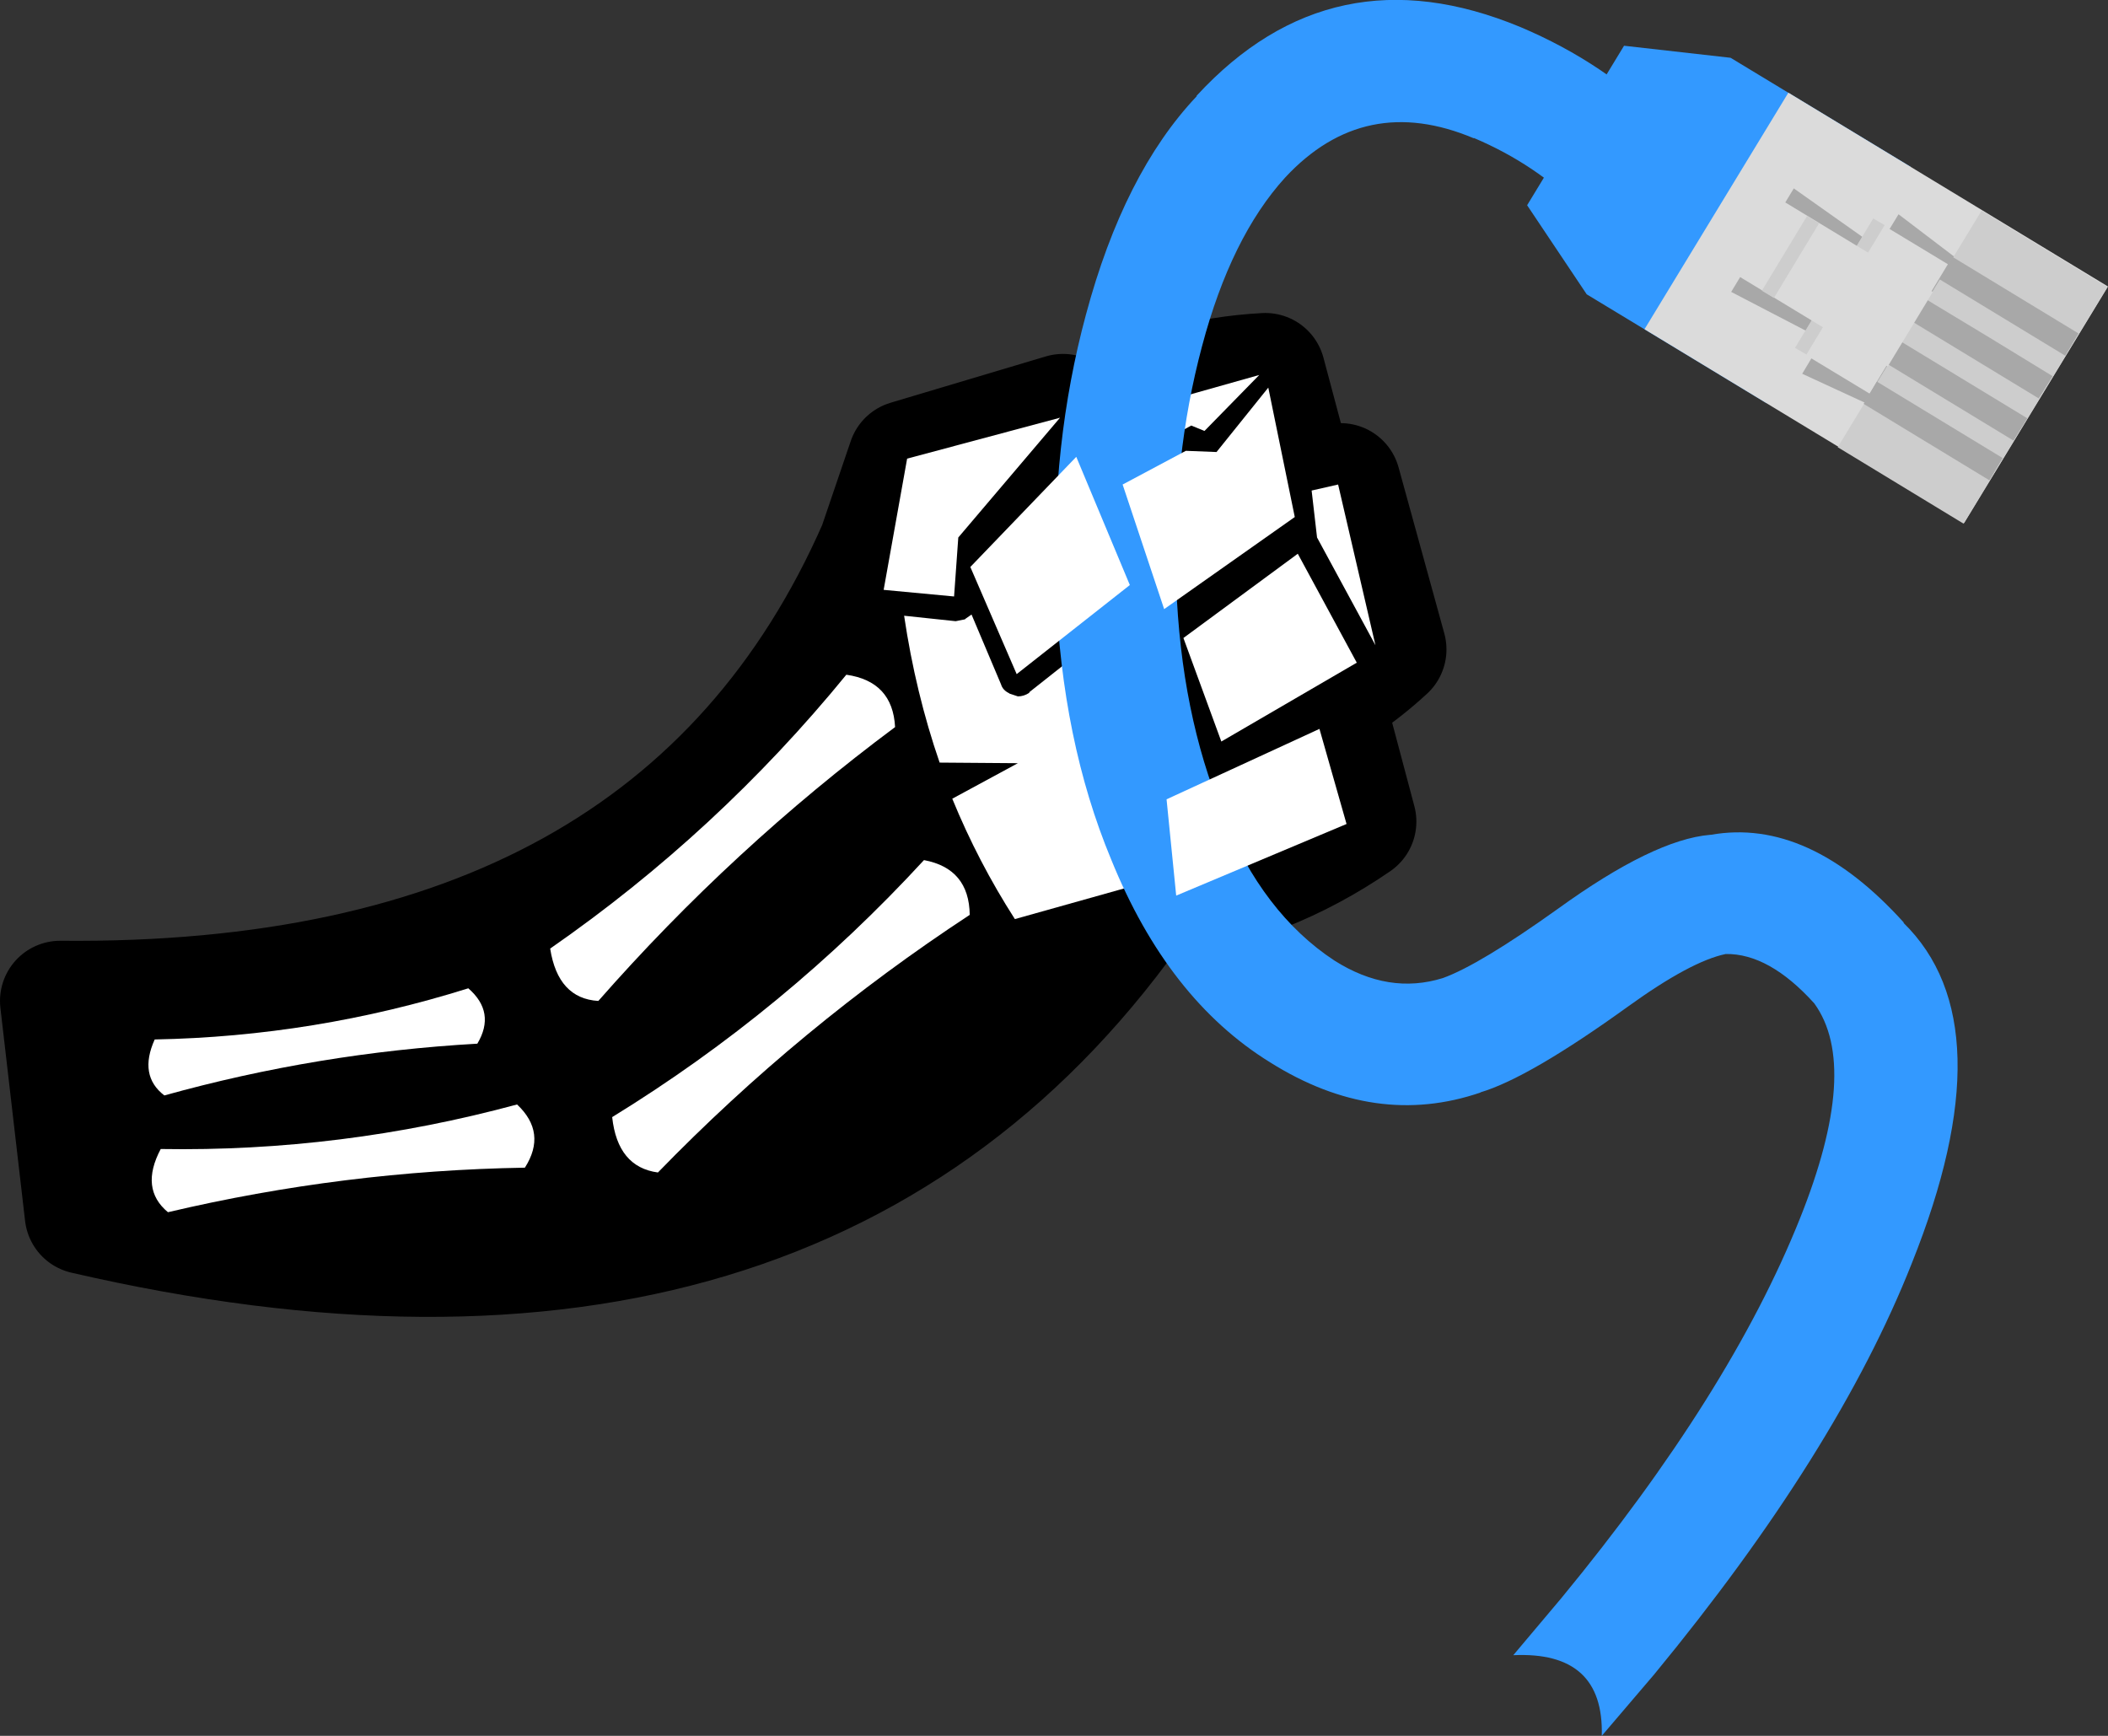 <?xml version="1.0" encoding="UTF-8" standalone="no"?>
<svg xmlns:xlink="http://www.w3.org/1999/xlink" height="144.2px" width="175.1px" xmlns="http://www.w3.org/2000/svg">
  <rect width="100%" height="100%" fill="#333333" stroke="none"/>
  <g transform="matrix(1.0, 0.0, 0.0, 1.0, 56.15, 68.15)">
    <path d="M35.2 -27.25 Q36.8 -28.05 38.4 -29.1 41.8 -31.3 43.55 -33.45 39.65 -30.55 36.05 -30.05 L35.8 -33.45 Q41.6 -36.75 48.95 -37.15 L52.35 -24.4 Q49.15 -21.1 44.45 -18.1 40.85 -15.75 37.8 -14.55 L37.8 -10.45 24.15 -9.3 Q24.85 -12.75 24.65 -14.95 24.4 -17.05 23.15 -20.65 23.5 -16.4 23.25 -13.6 23.05 -10.8 22.05 -7.15 L29.6 -7.5 Q27.7 -1.2 21.25 1.45 30.45 0.5 31.15 -7.75 L38.45 -9.2 38.85 -5.9 35.55 -4.4 38.6 6.3 Q10.85 46.55 -49.1 32.7 L-51.15 15.0 Q0.05 15.5 16.8 -22.7 L19.25 -29.9 32.15 -33.75 Q33.95 -30.55 35.2 -27.25 37.5 -21.1 37.8 -14.55 37.5 -21.1 35.2 -27.25 M52.4 -27.4 L55.2 -28.0 59.0 -14.2 Q55.55 -11.0 50.6 -8.5 46.0 -6.2 41.05 -5.05 L39.45 -14.25 Q42.25 -15.4 45.45 -17.5 50.15 -20.5 53.35 -23.8 L52.4 -27.4 M36.95 -3.4 L39.95 -4.6 40.0 -3.95 Q44.75 -4.85 49.15 -6.75 51.8 -7.9 54.0 -9.3 L56.5 0.1 Q49.1 5.2 40.2 6.55 L36.95 -3.4" fill="#000000" fill-rule="evenodd" stroke="none"/>
    <path d="M35.2 -27.25 Q36.8 -28.05 38.4 -29.1 41.8 -31.3 43.55 -33.45 39.65 -30.55 36.05 -30.05 L35.8 -33.45 Q41.6 -36.75 48.95 -37.15 L52.35 -24.4 Q49.15 -21.1 44.45 -18.1 40.85 -15.75 37.8 -14.55 L37.8 -10.45 24.15 -9.3 Q24.85 -12.75 24.65 -14.95 24.4 -17.05 23.15 -20.65 23.5 -16.4 23.25 -13.6 23.05 -10.8 22.05 -7.15 L29.6 -7.5 Q27.7 -1.2 21.25 1.45 30.45 0.5 31.15 -7.75 L38.45 -9.2 38.85 -5.9 35.55 -4.4 38.6 6.3 Q10.85 46.55 -49.1 32.7 L-51.15 15.0 Q0.05 15.5 16.8 -22.7 L19.25 -29.9 32.15 -33.75 Q33.95 -30.55 35.2 -27.25 37.5 -21.1 37.8 -14.55 M36.95 -3.4 L40.2 6.55 Q49.1 5.2 56.5 0.1 L54.0 -9.3 Q51.8 -7.9 49.15 -6.75 44.75 -4.85 40.0 -3.95 L39.95 -4.6 36.95 -3.4 M52.4 -27.4 L53.35 -23.8 Q50.15 -20.5 45.45 -17.5 42.25 -15.4 39.45 -14.25 L41.05 -5.05 Q46.0 -6.2 50.6 -8.5 55.55 -11.0 59.0 -14.2 L55.2 -28.0 52.4 -27.4" fill="none" stroke="#000000" stroke-linecap="round" stroke-linejoin="round" stroke-width="10.0"/>
    <path d="M39.1 -13.9 L40.25 -14.75 Q41.35 -9.55 42.95 -4.7 L38.4 -2.6 39.2 5.1 28.15 8.2 Q25.1 3.45 22.95 -1.8 L28.4 -4.75 21.9 -4.8 Q19.9 -10.6 18.95 -17.0 L23.2 -16.55 23.25 -16.55 24.0 -16.7 24.05 -16.75 24.55 -17.1 27.0 -11.3 Q27.15 -10.8 27.7 -10.55 L27.65 -10.55 28.4 -10.3 Q28.9 -10.3 29.35 -10.6 L29.35 -10.65 37.95 -17.45 39.1 -13.9" fill="#ffffff" fill-rule="evenodd" stroke="none"/>
    <path d="M37.1 -29.65 L35.15 -33.25 48.45 -37.0 43.9 -32.35 42.8 -32.8 37.1 -29.65" fill="#ffffff" fill-rule="evenodd" stroke="none"/>
    <path d="M75.2 -50.7 Q71.45 -54.5 66.25 -56.7 L66.3 -56.65 Q57.2 -60.5 50.6 -53.4 46.1 -48.45 43.7 -39.4 41.2 -30.05 41.55 -19.6 41.95 -8.9 45.4 -0.55 L45.4 -0.5 Q48.75 7.75 54.7 11.65 59.2 14.5 63.7 13.1 66.75 12.0 73.25 7.35 81.2 1.6 85.9 1.2 L85.95 1.2 Q94.1 -0.25 102.0 8.5 L101.95 8.5 Q110.6 16.95 102.65 36.8 96.45 52.5 81.25 70.95 L76.9 76.05 Q77.1 69.0 69.55 69.35 L73.55 64.6 Q87.55 47.6 93.35 33.1 98.4 20.5 94.55 15.2 90.8 11.05 87.2 11.1 84.3 11.7 79.1 15.45 70.85 21.4 66.8 22.6 L66.85 22.6 Q58.1 25.6 49.35 20.1 40.85 14.85 36.15 3.25 32.05 -6.6 31.55 -19.2 31.15 -31.25 34.05 -42.0 37.2 -53.75 43.25 -60.15 L43.25 -60.2 Q54.5 -72.4 70.15 -65.9 77.25 -62.9 82.35 -57.7 83.75 -56.2 83.75 -54.15 83.75 -52.1 82.25 -50.6 80.75 -49.2 78.7 -49.2 76.65 -49.2 75.2 -50.7" fill="#3399ff" fill-rule="evenodd" stroke="none"/>
    <path d="M78.75 -64.35 L87.6 -63.35 102.55 -54.3 90.6 -34.65 75.65 -43.7 70.7 -51.1 78.75 -64.35" fill="#3399ff" fill-rule="evenodd" stroke="none"/>
    <path d="M92.4 -60.45 L118.95 -44.35 107.0 -24.7 80.45 -40.8 92.4 -60.45" fill="#dbdbdb" fill-rule="evenodd" stroke="none"/>
    <path d="M108.45 -50.65 L118.9 -44.3 106.95 -24.65 96.5 -31.0 108.45 -50.65" fill="#cdcdcd" fill-rule="evenodd" stroke="none"/>
    <path d="M99.85 -47.55 L101.55 -50.35 106.15 -46.85 98.75 -34.7 93.55 -37.1 95.25 -39.95 87.65 -43.9 92.85 -52.5 99.85 -47.55" fill="#a8a8a8" fill-rule="evenodd" stroke="none"/>
    <path d="M92.95 -39.2 L99.45 -49.95 105.65 -46.2 99.15 -35.45 92.95 -39.2" fill="#dbdbdb" fill-rule="evenodd" stroke="none"/>
    <path d="M106.05 -46.8 L116.5 -40.45 115.4 -38.6 104.95 -44.95 106.05 -46.8 M103.9 -43.25 Q109.15 -40.1 114.35 -36.9 L113.2 -35.05 102.75 -41.4 103.9 -43.25 M112.25 -33.4 L111.1 -31.55 100.65 -37.9 101.8 -39.75 112.25 -33.4 M99.75 -36.45 L110.2 -30.1 109.1 -28.25 98.65 -34.6 99.75 -36.45" fill="#a8a8a8" fill-rule="evenodd" stroke="none"/>
    <path d="M92.95 -39.25 L99.45 -50.0 Q99.95 -49.7 100.4 -49.45 L93.9 -38.7 92.95 -39.25" fill="#cdcdcd" fill-rule="evenodd" stroke="none"/>
    <path d="M86.8 -46.1 L90.55 -52.3 104.4 -43.9 100.65 -37.7 86.8 -46.1" fill="#dbdbdb" fill-rule="evenodd" stroke="none"/>
    <path d="M90.2 -44.0 L93.95 -50.2 94.95 -49.6 91.2 -43.4 90.2 -44.0" fill="#cdcdcd" fill-rule="evenodd" stroke="none"/>
    <path d="M24.45 -21.05 L33.25 -30.2 37.7 -19.55 28.3 -12.15 24.45 -21.05 M23.1 -18.6 L17.25 -19.15 19.2 -30.05 31.9 -33.45 23.45 -23.5 23.1 -18.6" fill="#ffffff" fill-rule="evenodd" stroke="none"/>
    <path d="M42.35 -30.7 L44.9 -30.6 49.2 -35.95 51.4 -25.2 40.55 -17.55 37.1 -27.9 42.35 -30.7" fill="#ffffff" fill-rule="evenodd" stroke="none"/>
    <path d="M45.3 -6.55 L42.15 -15.15 51.65 -22.15 56.55 -13.1 45.3 -6.55 M53.25 -23.5 L52.8 -27.4 55.0 -27.9 58.1 -14.55 53.25 -23.5" fill="#ffffff" fill-rule="evenodd" stroke="none"/>
    <path d="M40.75 -1.75 L53.45 -7.6 55.7 0.3 41.55 6.25 40.75 -1.75" fill="#ffffff" fill-rule="evenodd" stroke="none"/>
    <path d="M18.2 -7.75 Q4.7 2.3 -6.45 15.0 -9.8 14.8 -10.45 10.65 3.45 1.0 14.15 -12.1 18.0 -11.55 18.2 -7.75" fill="#ffffff" fill-rule="evenodd" stroke="none"/>
    <path d="M24.4 7.85 Q10.3 17.1 -1.5 29.25 -4.85 28.8 -5.3 24.65 9.1 15.8 20.6 3.3 24.35 4.0 24.4 7.85" fill="#ffffff" fill-rule="evenodd" stroke="none"/>
    <path d="M-16.5 18.55 Q-29.75 19.3 -42.5 22.85 -44.65 21.2 -43.3 18.2 -30.0 17.95 -17.25 13.95 -14.95 15.95 -16.5 18.55" fill="#ffffff" fill-rule="evenodd" stroke="none"/>
    <path d="M-12.55 28.85 Q-27.55 29.1 -42.2 32.55 -44.55 30.6 -42.8 27.3 -27.8 27.55 -13.2 23.6 -10.7 25.95 -12.55 28.85" fill="#ffffff" fill-rule="evenodd" stroke="none"/>
  </g>
</svg>
